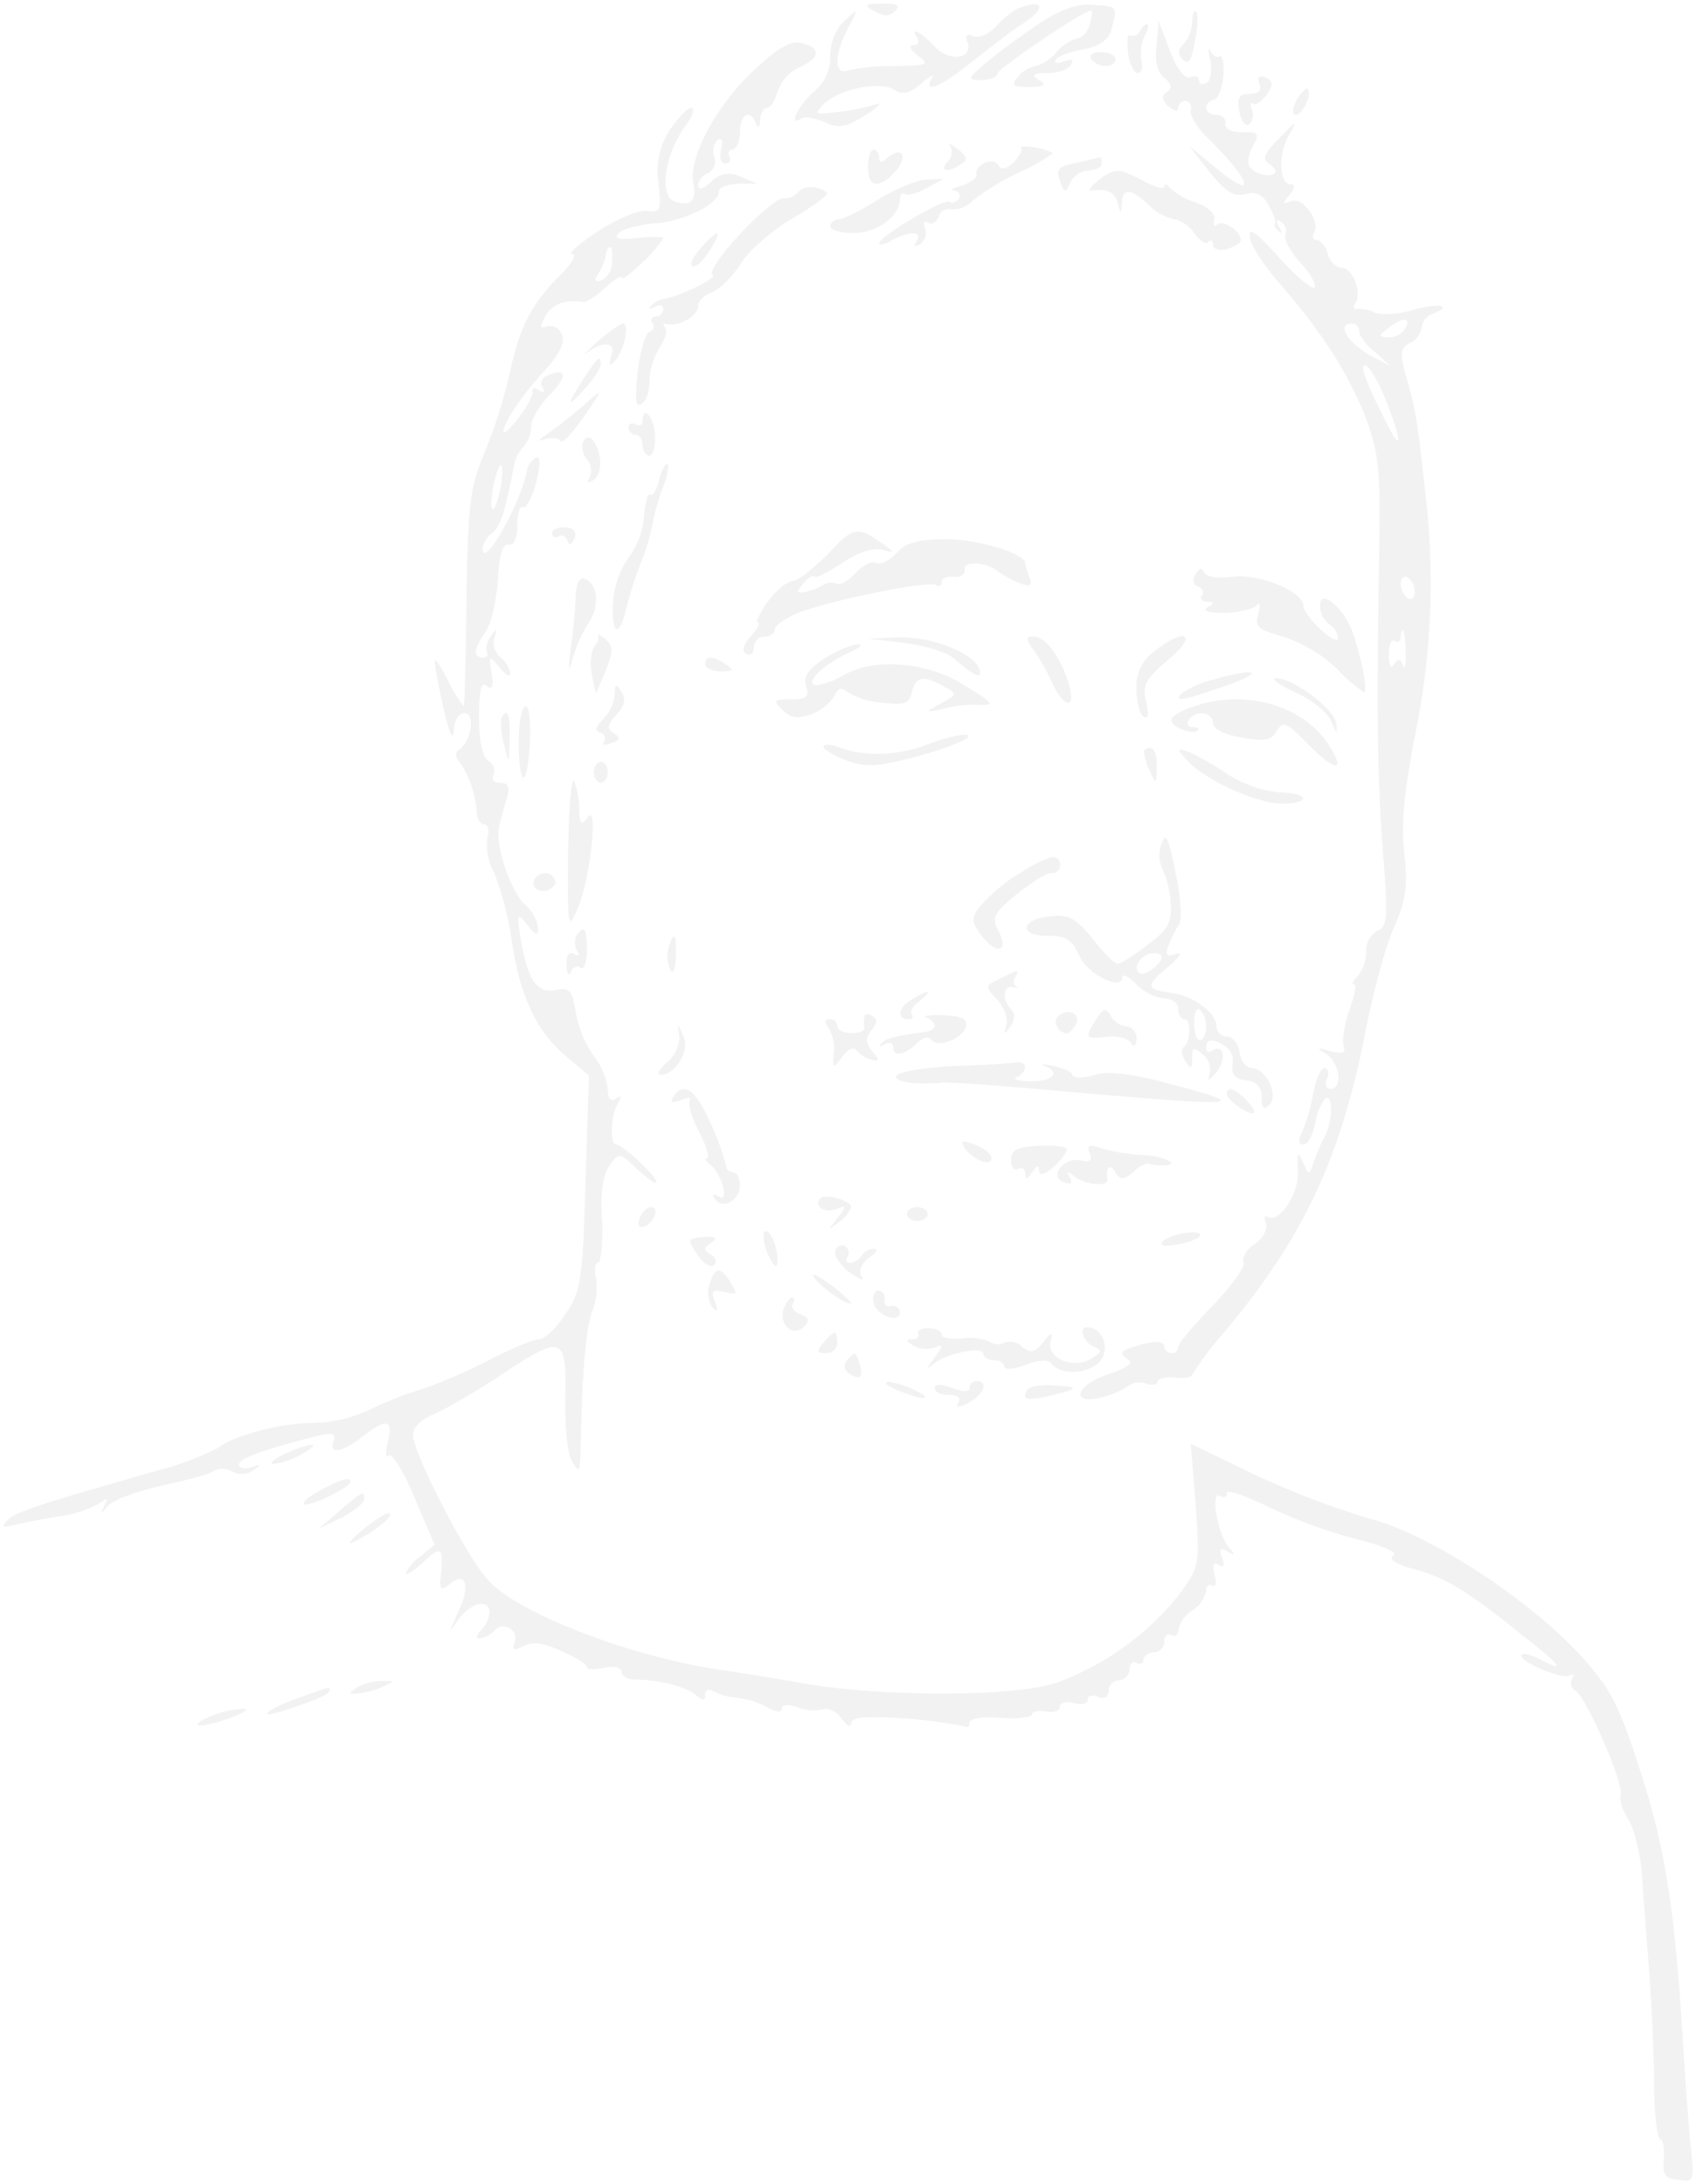 <svg id="Layer_1" data-name="Layer 1" xmlns="http://www.w3.org/2000/svg" viewBox="0 0 243.79 313.93"><defs><style>@keyframes profileanimation_draw{0%{stroke-opacity:1}80%{stroke-opacity:.5}to{stroke-opacity:.25;stroke-dashoffset:0}}.cls-1{fill:rgba(125,125,125,.1);stroke:rgba(125,125,125,.15);stroke-miterlimit:10}</style></defs><path class="cls-1" d="M125.3 38.1c1.4.8 2.2.8 3 0s.3-1.1-1.8-1.1c-2.6.1-2.8.2-1.2 1.1Z" transform="translate(.36 -36.5)" style="stroke-dasharray:10 12;stroke-dashoffset:11;animation:profileanimation_draw 10s linear 0ms forwards"/><path class="cls-1" d="M146 37.7a11.79 11.79 0 0 0-3.2 2.6c-1 1.1-2.4 1.7-3.2 1.4-1-.4-1.3-.1-.9.8.9 2.5-2.6 3-4.8.6-2.1-2.2-3.5-2.8-2.4-1.1.3.5.1 1-.6 1s-.4.7.7 1.5c1.7 1.3 1.5 1.4-3.3 1.5a30.91 30.91 0 0 0-6.7.6c-2.1.8-2.1-2.1-.1-6 1.6-3 1.6-3-.5-1.1a7.1 7.1 0 0 0-2 5 6.58 6.58 0 0 1-2.5 5.3c-2.3 2.1-3.6 5-1.6 3.7.5-.3 2 0 3.4.6 1.9.9 3 .7 5.8-1.1 1.9-1.2 2.5-1.9 1.4-1.5a29.48 29.48 0 0 1-5.5 1.1c-3.2.4-3.4.4-1.9-1.2 2.2-2.1 8-3.3 10.1-2 1.3.8 2.2.5 3.9-.9 1.2-1.1 1.9-1.4 1.5-.8-1.3 2.4 1.2 1.3 5.6-2.2 2.4-1.9 5.5-4.3 7-5.3 3.9-2.4 3.7-4-.2-2.5Z" transform="translate(.36 -36.5)" style="stroke-dasharray:133 135;stroke-dashoffset:134;animation:profileanimation_draw 10s linear 110ms forwards"/><path class="cls-1" d="M149 39.9c-2.5 1.7-5.8 4.1-7.5 5.5-2.9 2.5-2.9 2.6-.7 2.6 1.2 0 2.2-.4 2.2-.9 0-.7 12.4-9.1 13.5-9.1.2 0 .1.9-.2 2s-1.1 2-1.8 2a6.15 6.15 0 0 0-3 2 6.15 6.15 0 0 1-3 2 4.22 4.22 0 0 0-2.5 1.5c-1.1 1.3-.8 1.5 1.6 1.5 2.2 0 2.6-.3 1.4-1s-.9-1 1.2-1c1.5 0 3-.5 3.4-1.2s.2-.9-1-.5c-.9.4-1.5.3-1.2-.2s2.1-1.2 4-1.5c2.3-.5 3.6-1.3 4-2.9.9-3.3.9-3.3-2.7-3.5-2.2-.2-4.7.7-7.7 2.7Z" transform="translate(.36 -36.5)" style="stroke-dasharray:90 92;stroke-dashoffset:91;animation:profileanimation_draw 10s linear 230ms forwards"/><path class="cls-1" d="M171 39.6a5 5 0 0 1-1.2 3.2c-.9.9-.9 1.5-.1 2.3s1.2 0 1.7-2.6c.4-2 .5-4 .2-4.3s-.6.4-.6 1.4Z" transform="translate(.36 -36.5)" style="stroke-dasharray:17 19;stroke-dashoffset:18;animation:profileanimation_draw 10s linear 340ms forwards"/><path class="cls-1" d="M163.5 41a1.17 1.17 0 0 1-1.4.6c-.4-.3-.5.8-.3 2.5s.9 2.9 1.4 2.9.8-.8.5-1.9a6 6 0 0 1 .5-3.5c1-1.7.3-2.3-.7-.6Z" transform="translate(.36 -36.5)" style="stroke-dasharray:17 19;stroke-dashoffset:18;animation:profileanimation_draw 10s linear 460ms forwards"/><path class="cls-1" d="M165.9 43c-.3 2.3.1 3.9 1.1 4.7s1.2 1.5.4 2-.8 1.2.2 2.1c.8.7 1.4.8 1.4.2a1.08 1.08 0 0 1 1-1 .93.93 0 0 1 .8 1.3c-.2.7.8 2.4 2.2 3.8 6.8 6.6 7.5 9.7.9 4.1l-3.3-2.7 2.9 3.7c2.3 2.9 3.5 3.6 5.1 3.2s2.6 0 3.5 1.8c.7 1.2 1 2.4.8 2.5s0 .5.5 1 .6.2.1-.6-.4-1.2.3-.7a1.57 1.57 0 0 1 .6 1.9c-.2.7.8 2.5 2.2 4s2.3 3.1 2 3.5-2.7-1.6-5.1-4.3c-3.4-3.7-4.4-4.5-4.2-2.9.1 1.2 2.2 4.3 4.5 6.9 5.9 6.8 9.8 12.9 12.3 19.4 1.7 4.8 2 7.5 1.8 18.1-.4 23.6-.3 32.5.5 43.6.8 9.8.7 11.1-.8 11.7a3.37 3.37 0 0 0-1.6 3 5.46 5.46 0 0 1-1.2 3.5c-.7.7-.9 1.2-.5 1.2s0 1.7-.7 3.7-1.1 4.4-.8 5.2c.3 1-.2 1.1-1.9.7-2-.6-2.1-.5-.6.4 1.9 1.2 2.4 5 .6 5-.6 0-.9-.7-.5-1.5s.1-1.5-.4-1.5-1.2 1.7-1.6 3.7a24.9 24.9 0 0 1-1.6 5.5c-.6 1.2-.5 1.8.2 1.8s1.3-1.4 1.7-3a7.9 7.9 0 0 1 1.4-3.6c1.2-.7 1.1 3.2 0 5.4a20.64 20.64 0 0 0-1.6 3.7c-.7 2-.7 2-1.6 0-.7-1.6-.8-1.4-.7 1.2.3 3.2-2.7 7.7-4.3 6.7-.5-.3-.6.1-.3.9s-.4 2.2-1.6 3-1.9 2-1.6 2.6-1.6 3.3-4.4 6.2-5 5.5-5 6a.92.92 0 0 1-1 .9 1.08 1.08 0 0 1-1-1c0-.6-1.1-.8-2.7-.4-3.6.9-4 1.3-2.5 2.3.8.5-.1 1.2-2.8 2.1-4.6 1.5-5.7 4.4-1.2 3.4a13.46 13.46 0 0 0 3.9-1.6 2.84 2.84 0 0 1 2.8-.4c.8.3 1.5.1 1.5-.3s1.1-.8 2.5-.6 2.5-.1 2.5-.4a45.83 45.83 0 0 1 4.6-6.1c11.4-13.6 16.7-24.9 20.3-43.1 1.1-5.8 3-12.7 4.2-15.3 1.7-3.9 1.9-5.9 1.4-10.5-.5-4.1 0-9 1.6-17.2a107.78 107.78 0 0 0 1.5-33.9c-1.3-11.7-1.4-12.2-2.7-16.9-1.1-3.8-1-4.5.4-5.3a3 3 0 0 0 1.7-2.2 2.34 2.34 0 0 1 1.6-2c3.1-1.2.8-1.6-3-.5-2.1.6-4.5.7-5.4.3a5.65 5.65 0 0 0-2.5-.5c-.5.1-.6-.3-.2-.9.9-1.5-.4-5-2-5-.8 0-1.7-.9-2-2s-1.1-2-1.6-2-.7-.4-.4-1c1-1.6-1.5-5.2-3.2-4.6-1.3.5-1.4.4-.3-.9.8-.9.8-1.5.2-1.5-1.7 0-1.9-4.3-.3-7 1.3-2.3 1.2-2.3-1.4.4-2.2 2.2-2.5 3-1.4 3.7 1.8 1.1.6 2.1-1.5 1.3-1.8-.7-2-1.8-.7-4.2.8-1.5.5-1.8-1.7-1.7-1.6 0-2.6-.5-2.4-1.3.1-.6-.5-1.2-1.3-1.2-1.8 0-2-1.7-.3-2.2.6-.2 1.2-1.8 1.3-3.6s-.2-2.9-.6-2.6-1-.2-1.3-.8-.3-.1 0 1.3.1 3-.5 3.3-1.1.3-1.1-.3-.6-.8-1.3-.5-1.9-1.2-2.9-3.8l-1.6-4.3Zm35.6 40.9a2.84 2.84 0 0 1-2.3 1.1c-1.5-.1-1.5-.2.2-1.5 2.1-1.6 3.2-1.3 2.1.4Zm-6.5.2c0 .6 1 2 2.3 3l2.2 2-2.5-1.3c-3.6-1.9-5.4-4.8-3-4.8a1 1 0 0 1 1 1.1Zm3.3 8.6c2.5 5.9 3.2 9.5 1 5.3-3.2-6.3-4.3-9-3.4-9 .4 0 1.5 1.7 2.4 3.7Zm4.7 28.9c0 .8-.4 1.2-1 .9a2.82 2.82 0 0 1-1-2.1c0-.8.5-1.2 1-.9a2.52 2.52 0 0 1 1 2.1Zm-1.3 8.6c.1 1.8-.2 2.7-.4 1.9-.4-1-.7-1-1.3-.1-.5.7-.7.2-.7-1.4 0-1.4.3-2.3.8-2a.55.55 0 0 0 .9-.5c0-.6.2-1.1.3-1.1s.4 1.5.4 3.2Z" transform="translate(.36 -36.5)" style="stroke-dasharray:680 682;stroke-dashoffset:681;animation:profileanimation_draw 10s linear 580ms forwards"/><path class="cls-1" d="M107.9 46.7c-5.3 5-9.3 12.4-8.6 16.1.5 2.6-.4 3.5-2.8 2.6-2.1-.9-1.3-6.7 1.6-10.7 1.1-1.5 1.5-2.7.9-2.7s-1.9 1.5-3.1 3.2a10.78 10.78 0 0 0-1.6 7.6c.4 4 .3 4.3-1.7 4-1.2-.1-4.4 1.2-7.1 3S81.2 73 81.9 73s-.1 1.5-1.9 3.2c-4.1 4.2-5.7 7.4-7.1 14a78.23 78.23 0 0 1-3.5 11.1c-2.2 5.2-2.5 7.5-2.7 21.2-.1 8.5-.3 15.5-.4 15.5a17.77 17.77 0 0 1-2.3-3.8c-2-3.6-2.1-3.6-1.6-.7.3 1.6.9 4.6 1.4 6.5.7 2.5 1 2.9 1.1 1.2.1-1.2.7-2.2 1.5-2.2 1.6 0 1 4-.7 5.2-.7.4-.7 1.1.2 2.1a15.06 15.06 0 0 1 2.3 7.4c.1.7.6 1.3 1.1 1.3s.7.9.4 2a8.15 8.15 0 0 0 1 5 45.71 45.71 0 0 1 2.5 9.7c1.2 8.1 3.6 13.1 7.9 16.7l3.2 2.7-.5 15.4c-.4 14.2-.7 15.7-2.9 18.9-1.3 2-3 3.6-3.8 3.6s-3.9 1.3-7 2.9a78.43 78.43 0 0 1-9.6 4.2 51.2 51.2 0 0 0-7.7 3 19.92 19.92 0 0 1-7.9 1.9c-4.8 0-11.7 1.8-13.9 3.6a41.33 41.33 0 0 1-8.5 3.2c-17.6 5-20.8 6.1-21.8 7.2s-.7 1.1 1.3.6c1.4-.3 4.3-.9 6.5-1.2a16.73 16.73 0 0 0 5.4-1.8c1.2-.9 1.3-.8.7.4s-.5 1.2.6-.1c.7-.8 4.2-2.1 7.8-2.9s6.9-1.6 7.4-2.1a2.68 2.68 0 0 1 2.6.1 2.9 2.9 0 0 0 3.1-.2c1.1-.8 1.1-.9-.3-.4-1 .3-1.8.1-1.8-.4 0-.9 3.4-2.1 10.8-4 2.7-.7 3.2-.5 2.8.6-.8 2 1.2 1.7 4.1-.6 3.5-2.7 4.5-2.5 3.7.7-.4 1.6-.3 2.5.1 2s2.2 2.3 3.7 6l2.9 6.8-2 1.7a5.59 5.59 0 0 0-2.1 2.4c0 .4 1.1-.3 2.5-1.6 2.6-2.4 2.9-2.2 2.5 2-.2 2 0 2.2 1.3 1.2 2.3-2 3 .3 1.2 4-1.4 3.1-1.4 3.2.1 1 1.8-2.4 4.4-3 4.4-.9a4.15 4.15 0 0 1-1.2 2.5c-.7.7-.8 1.2-.2 1.2a3.9 3.9 0 0 0 2.1-1.1 1.7 1.7 0 0 1 2.9 1.7c-.4 1.1-.1 1.2 1.3.5s2.8-.5 5.4.7c2.1.9 3.7 1.9 3.7 2.3s1.1.4 2.5.1 2.5 0 2.5.6.8 1.1 1.8 1.1c3.5 0 7.3 1 8.7 2.1 1.2 1 1.5 1 1.5.1 0-.7.5-.9 1.2-.5a8.69 8.69 0 0 0 3.2.9 12.9 12.9 0 0 1 4.4 1.3c1.3.8 2.2.9 2.2.3s.9-.7 2.3-.2a6.62 6.62 0 0 0 3.6.3c.8-.3 2 .3 2.8 1.4s1.3 1.2 1.3.6c0-.9 2-1.1 7.7-.7a71.7 71.7 0 0 1 8.5 1.1c.4.3.8.1.8-.5s2-.9 4.5-.7 4.5-.1 4.5-.5.9-.6 2-.4 2-.1 2-.7.9-.8 2-.5 2 .1 2-.5.7-.8 1.5-.4 1.5 0 1.5-.9a1.54 1.54 0 0 1 1.5-1.5 1.56 1.56 0 0 0 1.5-1.6c0-.8.5-1.2 1-.9s1 .1 1-.4.7-1.1 1.5-1.1a1.56 1.56 0 0 0 1.5-1.6c0-.8.5-1.2 1-.9s1 0 1-.7a4.5 4.5 0 0 1 2-2.8 4.5 4.5 0 0 0 2-2.8c0-.7.4-1.1.9-.8s.7-.4.3-1.6c-.3-1.4-.1-1.9.6-1.4s1 .1.5-1c-.5-1.3-.3-1.5.8-.9s1.2.6.1-.7c-1.6-2-2.6-8.1-1.2-7.3.6.4 1 .2 1-.4s2.7.4 6 2a73.28 73.28 0 0 0 12.6 4.6c3.9 1 6 1.9 5.3 2.4s.3 1.2 2.9 1.9c4.5 1.2 7.6 3 16 9.8 5.3 4.1 6 5.2 2 3.1-1.1-.6-2.2-.8-2.4-.6-.9.8 5.8 3.7 6.9 3 .5-.3.7-.1.3.5a1.28 1.28 0 0 0 .5 1.7c1.6 1 7.1 13.6 6.5 15.1-.2.6.3 2.2 1.1 3.4s1.8 5.1 2 8.4.7 9.5 1 13.6.7 11.2.7 15.8.5 8.2.9 8.2.6 1.2.5 2.7c-.2 2.3.1 2.9 2.1 3.1 2.3.4 2.3.2 1.7-5.5-.3-3.2-.8-10.1-1.1-15.3-1.2-18.7-2.6-27.3-6.1-38-3-9.4-4.2-11.7-8.4-16.4-7.6-8.3-21.9-17.6-30.4-19.8a122.68 122.68 0 0 1-16.5-6.3l-9.3-4.5.7 8.7c.6 8.7.6 8.9-2.3 12.9a40.25 40.25 0 0 1-17.8 12.8c-6.1 2-24.7 2-36 .1-3.8-.7-9-1.5-11.5-1.9-12.9-1.7-29.9-8.2-34.1-13-3.2-3.5-10.8-18.3-10.8-20.9 0-1 1.2-2.2 2.7-2.8s5.7-3 9.4-5.4c9.4-6.3 10-6.2 9.8 2.9-.1 4 .3 8.2 1 9.2 1 1.7 1.1 1.5 1.2-1.6.2-11.5.8-17.8 1.7-20.1a9.11 9.11 0 0 0 .5-4.8c-.3-1.2-.1-2.1.3-2.1s.7-2.7.6-6c-.3-3.9.1-6.6 1-7.9 1.4-2 1.5-2 4.1.5 1.5 1.4 2.7 2.2 2.7 1.8 0-.9-4.9-5.4-5.8-5.4s-.8-4.2.3-6q.75-1.35-.3-.6c-.8.5-1.2-.1-1.2-1.4a9.41 9.41 0 0 0-2-4.7 16.16 16.16 0 0 1-2.6-6.3c-.5-3.2-.9-3.6-2.9-3.2-2.7.5-4-1.4-5-7.3-.6-3.7-.5-3.9.9-2.1 1.3 1.6 1.6 1.7 1.6.4a5.85 5.85 0 0 0-1.8-3.2c-2.2-1.9-4.5-8.9-3.8-11.4.2-.9.7-2.7 1.1-4 .5-1.6.2-2.2-1-2.2-.9 0-1.3-.5-.9-1.1a1.71 1.71 0 0 0-.7-2c-.9-.5-1.4-2.8-1.4-6.3 0-3.9.3-5.2 1.1-4.5s1 .1.7-1.8c-.4-2.7-.4-2.7 1.1-.9.9 1.1 1.6 1.5 1.6.9a3.88 3.88 0 0 0-1.4-2.3 2.74 2.74 0 0 1-.9-2.8c.4-1.4.3-1.5-.5-.2a2.63 2.63 0 0 0-.6 2.2c.3.4 0 .8-.5.8q-2.25 0 .3-3.6c.8-1.1 1.6-4.5 1.8-7.5.2-3.7.7-5.3 1.6-5.1.7.1 1.2-.9 1.2-2.9 0-1.6.4-2.8.8-2.5s1.3-1.3 1.9-3.5q1-4.05 0-3.6a2.54 2.54 0 0 0-1.3 1.8c-.9 4.8-6.4 14.5-6.4 11.2a3.44 3.44 0 0 1 1.4-2.2c1.2-1 1.8-2.9 3.2-10a5.18 5.18 0 0 1 1.3-2.4 4.69 4.69 0 0 0 1.1-2.9c0-1.1 1.2-3 2.6-4.5 2.6-2.6 2.6-4-.1-2.9-.9.3-1.3 1.1-.9 1.7.4.8.3.9-.5.5-.6-.4-1-.4-.9.1s-.7 2.1-1.9 3.7S72 99 72 98.6c0-1.3 2.6-5.2 5.8-8.7 2.2-2.4 3.1-4.1 2.6-5.3a1.8 1.8 0 0 0-2.1-1.2c-1.1.4-1.1.1-.3-1.4 1-1.8 2.9-2.5 5.4-2.1.5.1 1.9-.8 3.2-2S89 76 89 76.4s1.4-.6 3-2.2a16.43 16.43 0 0 0 3-3.5c0-.2-1.7-.2-3.7 0-2.8.3-3.5.1-2.7-.7.6-.6 2.9-1.2 5.2-1.4 4.2-.3 9.2-2.8 9.2-4.6 0-.6 1.2-1 2.8-1.1h2.7l-2.4-1a3.48 3.48 0 0 0-4.2.7c-1.2 1.1-1.9 1.3-1.9.5a2.14 2.14 0 0 1 1.4-1.7 1.9 1.9 0 0 0 .9-2.4 2.29 2.29 0 0 1 .5-2.4c.6-.4.8.2.5 1.4s0 2 .6 2 .9-.5.6-1-.1-1 .4-1 1.1-1.1 1.1-2.5c0-2.6 1.5-3.4 2.3-1.3.3.8.6.6.6-.5.1-.9.5-1.7 1-1.7s1.1-1 1.5-2.3a5.9 5.9 0 0 1 3.1-3.5c3.1-1.4 3.2-2.8.4-3.5-1.6-.4-3.4.6-7 4ZM87.6 74.2a2.82 2.82 0 0 1-1.5 2.6c-1 .3-1.1 0-.5-.9a8 8 0 0 0 1-2.2c.3-1.4.4-1.7.8-1.7.2 0 .3 1 .2 2.2ZM71.5 107c-.9 4.1-1.7 3.3-.9-.9.4-1.7.9-3 1.1-2.7s.2 1.9-.2 3.6Z" transform="translate(.36 -36.5)" style="stroke-dasharray:1524 1526;stroke-dashoffset:1525;animation:profileanimation_draw 10s linear 690ms forwards"/><path class="cls-1" d="M156.5 45a2.82 2.82 0 0 0 2.1 1c.8 0 1.4-.5 1.4-1s-.9-1-2.1-1-1.7.4-1.4 1Z" transform="translate(.36 -36.5)" style="stroke-dasharray:9 11;stroke-dashoffset:10;animation:profileanimation_draw 10s linear 860ms forwards"/><path class="cls-1" d="M180.7 48.6c.3.9-.1 1.4-1.5 1.4s-1.8.5-1.4 2.5c.2 1.4.9 2.2 1.4 1.9a1.88 1.88 0 0 0 .4-2.1c-.3-.8-.2-1.2.2-.9s1.3-.4 2-1.4c.9-1.4.8-1.9-.3-2.4-.9-.3-1.2 0-.8 1Z" transform="translate(.36 -36.5)" style="stroke-dasharray:20 22;stroke-dashoffset:21;animation:profileanimation_draw 10s linear 930ms forwards"/><path class="cls-1" d="M186 50.9c-.6 1.2-.7 2.1-.1 2.1 1 0 2.4-3 1.7-3.7-.2-.3-.9.5-1.6 1.6Z" transform="translate(.36 -36.5)" style="stroke-dasharray:10 12;stroke-dashoffset:11;animation:profileanimation_draw 10s linear 1040ms forwards"/><path class="cls-1" d="M136.2 57.4a2 2 0 0 1-.3 2.3c-1.3 1.4-.1 1.7 1.9.4 1-.6.9-1.1-.5-2.2-1-.7-1.5-.9-1.1-.5Z" transform="translate(.36 -36.5)" style="stroke-dasharray:11 13;stroke-dashoffset:12;animation:profileanimation_draw 10s linear 1160ms forwards"/><path class="cls-1" d="M146.4 57.8c.3.2-.2 1.1-1 2-1.1 1-1.8 1.2-2.3.4-.7-1.2-3.4 0-3.1 1.4.1.5-.9 1.2-2.2 1.6s-1.7.6-1 .7 1 .6.7 1.1-1 .8-1.4.5c-.8-.5-10.1 5-10.1 6 0 .3.9.1 1.9-.5 2.6-1.3 4.4-1.3 3.5.2-.5.7-.3.8.5.4a2 2 0 0 0 .7-2.3c-.3-.8-.1-1.1.4-.8s1.3 0 1.6-.9a1.44 1.44 0 0 1 1.8-1 4 4 0 0 0 3.1-1.3 36.27 36.27 0 0 1 6.8-4.1 24.47 24.47 0 0 0 4.7-2.7 8.24 8.24 0 0 0-2.5-.8c-1.4-.2-2.4-.2-2.1.1Z" transform="translate(.36 -36.5)" style="stroke-dasharray:69 71;stroke-dashoffset:70;animation:profileanimation_draw 10s linear 1270ms forwards"/><path class="cls-1" d="M124.4 60.5c0 3 1.6 3.2 3.9.7 1.9-2.1 1.1-3.8-1-2.1-.9.9-1.3.8-1.3 0 0-.6-.4-1.1-.8-1.1s-.8 1.1-.8 2.5Z" transform="translate(.36 -36.5)" style="stroke-dasharray:18 20;stroke-dashoffset:19;animation:profileanimation_draw 10s linear 1390ms forwards"/><path class="cls-1" d="M154.4 59.9c-2.6.5-3 .9-2.4 2.6s.8 1.9 1.5.2a3.18 3.18 0 0 1 2.6-1.7c1 0 1.9-.5 1.9-1s-.1-.9-.2-.9-1.7.4-3.4.8Z" transform="translate(.36 -36.5)" style="stroke-dasharray:18 20;stroke-dashoffset:19;animation:profileanimation_draw 10s linear 1569ms forwards"/><path class="cls-1" d="M157.4 62.5c-1 .8-1.4 1.5-.9 1.4 2.3-.3 3.4.2 3.8 1.8s.5 1.7.6 0c.1-2.2 1.2-2.2 3.9.3a7.33 7.33 0 0 0 3.6 2 4.66 4.66 0 0 1 2.9 2c.8 1.1 1.7 1.7 2 1.3s.7-.2.7.4.9.9 2 .6 2-.9 2-1.3c0-1.3-2.6-3-3.4-2.2-.4.4-.6.1-.4-.7s-.9-1.9-2.7-2.5a10 10 0 0 1-3.7-2.1c-.4-.5-.8-.7-.8-.2s-1.3.1-3-.8c-3.6-1.9-4.1-1.9-6.6 0Z" transform="translate(.36 -36.5)" style="stroke-dasharray:58 60;stroke-dashoffset:59;animation:profileanimation_draw 10s linear 1620ms forwards"/><path class="cls-1" d="M126 65.1c-2.5 1.6-5.1 2.9-5.7 2.9s-1.3.4-1.3 1 1.5 1 3.3 1c3.4 0 6.7-2.4 6.7-4.9 0-.7.3-1 .8-.7s1.8-.2 3.1-.9l2.4-1.3-2.4.1c-1.3 0-4.4 1.3-6.9 2.8Z" transform="translate(.36 -36.5)" style="stroke-dasharray:39 41;stroke-dashoffset:40;animation:profileanimation_draw 10s linear 1740ms forwards"/><path class="cls-1" d="M114.4 64.1a2.6 2.6 0 0 1-2.1.9c-2 0-11.5 10.2-10.2 11 .7.5-5.2 3.3-7.3 3.5a3.09 3.09 0 0 0-1.5.9c-.5.5-.3.6.5.2.6-.4 1.2-.2 1.2.3a1.11 1.11 0 0 1-1.1 1.1.55.55 0 0 0-.5.9.79.79 0 0 1-.4 1.3c-.6.2-1.3 2.7-1.7 5.7-.4 4-.3 5.2.5 4.7s1.2-1.9 1.2-3.4a9.71 9.71 0 0 1 1.5-4.8c.8-1.2 1.1-2.5.7-2.9s-.2-.6.3-.4c1.7.4 4.5-1.2 4.5-2.6 0-.8.9-1.6 2-2s2.9-2.2 4.1-4.1 4.5-4.8 7.6-6.6c2.9-1.7 5.1-3.3 4.8-3.6-1-1-3.5-1.1-4.1-.1Z" transform="translate(.36 -36.5)" style="stroke-dasharray:96 98;stroke-dashoffset:97;animation:profileanimation_draw 10s linear 1860ms forwards"/><path class="cls-1" d="M100.7 71.8c-1.9 2-2.3 3.7-.7 2.7 1-.6 3.3-4.5 2.7-4.5a7.88 7.88 0 0 0-2 1.8Z" transform="translate(.36 -36.5)" style="stroke-dasharray:13 15;stroke-dashoffset:14;animation:profileanimation_draw 10s linear 1970ms forwards"/><path class="cls-1" d="M85.4 85.7c-1.7 1.6-2.3 2.2-1.4 1.5 2.4-1.8 4.3-1.5 3.5.5-.4 1.3-.3 1.5.5.7 1.3-1.3 2.2-5.4 1.2-5.4-.4 0-2.1 1.2-3.8 2.7Z" transform="translate(.36 -36.5)" style="stroke-dasharray:22 24;stroke-dashoffset:23;animation:profileanimation_draw 10s linear 2090ms forwards"/><path class="cls-1" d="M84 90.2c-2.9 4.4-3.1 5.3-.6 2.5 1.4-1.5 2.6-3.2 2.6-3.8 0-1.4-.4-1.1-2 1.3Z" transform="translate(.36 -36.5)" style="stroke-dasharray:16 18;stroke-dashoffset:17;animation:profileanimation_draw 10s linear 2200ms forwards"/><path class="cls-1" d="M82.9 95.3c-1.4 1.2-3.5 2.8-4.5 3.5-1.5 1-1.6 1.2-.2.8.9-.3 1.8-.1 2 .3s1.5-.9 3-3 2.7-3.9 2.5-3.9-1.4 1.1-2.8 2.3Z" transform="translate(.36 -36.5)" style="stroke-dasharray:24 26;stroke-dashoffset:25;animation:profileanimation_draw 10s linear 2320ms forwards"/><path class="cls-1" d="M92 97.1c0 .5-.4.7-1 .4s-1-.1-1 .4a1.1 1.1 0 0 0 1 1.1c.6 0 1 .7 1 1.5s.5 1.5 1 1.5.9-1.4.8-3c-.2-2.7-1.8-4.4-1.8-1.9Z" transform="translate(.36 -36.5)" style="stroke-dasharray:17 19;stroke-dashoffset:18;animation:profileanimation_draw 10s linear 2440ms forwards"/><path class="cls-1" d="M83.5 99.9a2.59 2.59 0 0 0 .5 2.6 2.57 2.57 0 0 1 .4 2.6c-.4.8-.3.9.4.5 1.4-.8 1.5-3.5.3-5.5-.6-.9-1-1-1.6-.2Z" transform="translate(.36 -36.5)" style="stroke-dasharray:16 18;stroke-dashoffset:17;animation:profileanimation_draw 10s linear 2550ms forwards"/><path class="cls-1" d="M94.4 105.4c-.3 1.4-.9 2.4-1.3 2.2s-.7 1.2-.9 3.2a11.15 11.15 0 0 1-2.1 5.7 12.59 12.59 0 0 0-2.3 6.2c-.4 4.8.8 5.8 1.8 1.5a61 61 0 0 1 2.1-6.7 28.46 28.46 0 0 0 1.8-6 34.79 34.79 0 0 1 1.4-4.9c.7-1.6.9-3.1.7-3.4s-.8.7-1.2 2.2Z" transform="translate(.36 -36.5)" style="stroke-dasharray:52 54;stroke-dashoffset:53;animation:profileanimation_draw 10s linear 2670ms forwards"/><path class="cls-1" d="M79 113.1c0 .6.4.8.9.5s1.1-.1 1.3.6.6.7 1-.3-.1-1.5-1.3-1.6c-1-.1-1.9.3-1.9.8Z" transform="translate(.36 -36.5)" style="stroke-dasharray:10 12;stroke-dashoffset:11;animation:profileanimation_draw 10s linear 2790ms forwards"/><path class="cls-1" d="M118.7 116.1c-2.1 2.1-4.4 3.9-5.1 3.9s-2.4 1.3-3.6 3-1.8 3-1.4 3-.1.9-1 1.9c-1.1 1.2-1.4 2.1-.7 2.6.6.3 1.1-.1 1.1-.9a1.56 1.56 0 0 1 1.5-1.6c.8 0 1.5-.4 1.5-1s1.5-1.6 3.3-2.4c4.3-1.7 18.7-4.7 19.9-4a.47.47 0 0 0 .8-.4c0-.6.8-.9 1.8-.8s1.6-.4 1.5-1c-.2-1.3 3.1-1.2 4.9.3a15.85 15.85 0 0 0 3.2 1.7c1.4.5 1.7.2 1.2-1a9.73 9.73 0 0 1-.6-2c0-1.3-6.8-3.4-11.3-3.4-4.1 0-5.8.5-7.1 1.9-1 1.1-2.3 1.8-3 1.5s-2 .4-3 1.5-2.3 1.8-2.7 1.5a2.06 2.06 0 0 0-2.1.3 9 9 0 0 1-2.6.9c-1 .2-1.1-.1-.1-1.2.6-.8 1.4-1.3 1.6-1s2.1-.7 4-2c2.3-1.5 4.4-2.2 5.7-1.9 1.7.5 1.8.4.6-.5-4.1-3-4.6-2.9-8.3 1.1Z" transform="translate(.36 -36.5)" style="stroke-dasharray:133 135;stroke-dashoffset:134;animation:profileanimation_draw 10s linear 2900ms forwards"/><path class="cls-1" d="M171.5 119q-.75 1.35.3 1.8c.7.2 1 .8.6 1.3s.1.9.8.9c1 0 1.1.2 0 .8-.8.5.2.8 2.5.8 2.1-.1 4.2-.6 4.6-1.1s.6 0 .2 1.2c-.5 1.9-.1 2.3 3.6 3.3a21.08 21.08 0 0 1 7.7 4.6 20.56 20.56 0 0 0 3.9 3.4c.6 0-.3-4.9-1.7-8.8-1.4-3.7-4.9-6.3-4.6-3.4a3.36 3.36 0 0 0 1.4 2.5 2.85 2.85 0 0 1 1.2 1.9c0 .6-1.1.1-2.5-1.2s-2.5-2.8-2.5-3.4c0-2.1-6.4-4.7-10.2-4.2-2.2.3-3.8 0-4.1-.7s-.6-.6-1.2.3Z" transform="translate(.36 -36.5)" style="stroke-dasharray:85 87;stroke-dashoffset:86;animation:profileanimation_draw 10s linear 3020ms forwards"/><path class="cls-1" d="M82.4 121.9a70.57 70.57 0 0 1-.7 7.6c-.4 3.3-.4 3.9.2 1.9a19.74 19.74 0 0 1 2.3-5.3c1.7-2.4 1.4-5.7-.5-6.4-.7-.3-1.2.6-1.3 2.2Z" transform="translate(.36 -36.5)" style="stroke-dasharray:28 30;stroke-dashoffset:29;animation:profileanimation_draw 10s linear 3130ms forwards"/><path class="cls-1" d="M85.6 127.8c.2.3 0 1-.5 1.6s-.7 2.4-.4 4l.6 2.8 1.4-3.3c1.1-2.8 1.1-3.5 0-4.5-.8-.6-1.2-.9-1.1-.6Z" transform="translate(.36 -36.5)" style="stroke-dasharray:19 21;stroke-dashoffset:20;animation:profileanimation_draw 10s linear 3250ms forwards"/><path class="cls-1" d="M129.7 128.9c2.8.4 6 1.3 7 2.2 3 2.6 4.3 3.2 3.7 1.5-.9-2.3-6.8-4.6-11.6-4.5l-4.3.2Z" transform="translate(.36 -36.5)" style="stroke-dasharray:36 38;stroke-dashoffset:37;animation:profileanimation_draw 10s linear 3370ms forwards"/><path class="cls-1" d="M148.4 130.2a29.34 29.34 0 0 1 2.5 4.5c1.6 3.4 3.3 3.9 2.5.6-1-3.9-3.4-7.3-5.1-7.3-1.3 0-1.3.3.1 2.2Z" transform="translate(.36 -36.5)" style="stroke-dasharray:24 26;stroke-dashoffset:25;animation:profileanimation_draw 10s linear 3480ms forwards"/><path class="cls-1" d="M165.6 130.1a6.09 6.09 0 0 0-2.6 5.4c0 1.9.5 3.7 1 4 .7.4.8-.3.4-2.1-.6-2.4-.2-3.2 3.2-6.1 4.3-3.6 2.5-4.8-2-1.2Z" transform="translate(.36 -36.5)" style="stroke-dasharray:30 32;stroke-dashoffset:31;animation:profileanimation_draw 10s linear 3600ms forwards"/><path class="cls-1" d="M118.2 131.1c-2.4 1.6-3.1 2.6-2.7 4 .5 1.6.1 1.9-2.1 1.9-2.6 0-2.7.2-1.3 1.5 1.2 1.2 2.1 1.4 4.3.6a6.72 6.72 0 0 0 3.2-2.6c.5-1.1 1-1.3 1.9-.5a11.36 11.36 0 0 0 5 1.5c3.1.4 3.8.2 4.2-1.5.6-2.3 1.6-2.5 4.5-.9 2.1 1.1 2.1 1.2-.3 2.5s-2.4 1.4.6.7a18.11 18.11 0 0 1 4.8-.5c2.6.1 2.1-.3-2.7-3.2-5.1-3-12.5-3.5-16.6-1.1a13.09 13.09 0 0 1-3.9 1.5c-2.1 0 .8-3 4.4-4.6 1.6-.7 2.3-1.3 1.5-1.3s-3 .9-4.8 2Z" transform="translate(.36 -36.5)" style="stroke-dasharray:98 100;stroke-dashoffset:99;animation:profileanimation_draw 10s linear 3720ms forwards"/><path class="cls-1" d="M101 132c0 .5 1 1 2.3 1 1.8 0 1.9-.2.7-1-1.9-1.3-3-1.3-3 0Z" transform="translate(.36 -36.5)" style="stroke-dasharray:10 12;stroke-dashoffset:11;animation:profileanimation_draw 10s linear 3830ms forwards"/><path class="cls-1" d="M174 134.2a13.35 13.35 0 0 0-4.4 1.9c-1.5 1.4.2 1.1 6.4-1.1 5.7-2 4.2-2.6-2-.8Z" transform="translate(.36 -36.5)" style="stroke-dasharray:23 25;stroke-dashoffset:24;animation:profileanimation_draw 10s linear 3950ms forwards"/><path class="cls-1" d="M185.8 136c2.3 1 4.7 2.9 5.2 4.2.8 1.9.9 1.9.7.3-.2-2.1-6.1-6.5-8.6-6.5-.9 0 .3.9 2.7 2Z" transform="translate(.36 -36.5)" style="stroke-dasharray:25 27;stroke-dashoffset:26;animation:profileanimation_draw 10s linear 4060ms forwards"/><path class="cls-1" d="M88 136.3a5.88 5.88 0 0 1-1.6 3.5c-1.1 1.1-1.3 1.7-.5 2a.9.9 0 0 1 .6 1.3c-.4.5.1.6 1 .2 1.3-.4 1.4-.8.4-1.4s-1-1.2.3-2.6 1.4-2.3.8-3.3c-.8-1.3-1-1.2-1 .3Z" transform="translate(.36 -36.5)" style="stroke-dasharray:22 24;stroke-dashoffset:23;animation:profileanimation_draw 10s linear 4180ms forwards"/><path class="cls-1" d="M170.8 138.2c-1.6.5-2.8 1.3-2.8 1.8 0 1 3.1 2.2 3.8 1.5.3-.3 0-.5-.7-.5s-.9-.5-.6-1c.9-1.5 3.5-1.2 3.5.4 0 .9 1.6 1.7 4.1 2.1 3.4.6 4.4.4 5.1-1 .9-1.4 1.4-1.2 4.5 2 3.9 4 5.5 4 2.9 0-3.8-5.8-12.4-8.1-19.8-5.3Z" transform="translate(.36 -36.5)" style="stroke-dasharray:63 65;stroke-dashoffset:64;animation:profileanimation_draw 10s linear 4300ms forwards"/><path class="cls-1" d="M74.2 143c0 6.8 1.2 7.1 1.6.4.2-3-.1-5.4-.6-5.4s-1 2.3-1 5Z" transform="translate(.36 -36.5)" style="stroke-dasharray:22 24;stroke-dashoffset:23;animation:profileanimation_draw 10s linear 4410ms forwards"/><path class="cls-1" d="M71.7 139.7a9.8 9.8 0 0 0 .4 3.8c.7 2.9.7 2.9.8-.8.1-3.5-.3-4.6-1.2-3Z" transform="translate(.36 -36.5)" style="stroke-dasharray:14 16;stroke-dashoffset:15;animation:profileanimation_draw 10s linear 4530ms forwards"/><path class="cls-1" d="M133 143.5c-4.2 1.6-9 1.8-12.4.5-1.4-.5-2.6-.6-2.6-.2s1.5 1.3 3.3 2c2.7 1 4.4.9 9.1-.3 6.2-1.6 10.4-3.5 7.6-3.4a23.11 23.11 0 0 0-5 1.4Z" transform="translate(.36 -36.5)" style="stroke-dasharray:44 46;stroke-dashoffset:45;animation:profileanimation_draw 10s linear 4650ms forwards"/><path class="cls-1" d="M164.1 144.7a9.58 9.58 0 0 0 .9 2.8c.8 1.8.9 1.7.9-.8.1-1.5-.3-2.7-.9-2.7s-1 .3-.9.7Z" transform="translate(.36 -36.5)" style="stroke-dasharray:11 13;stroke-dashoffset:12;animation:profileanimation_draw 10s linear 4760ms forwards"/><path class="cls-1" d="M170.3 145.8c2.5 2.8 10 6.2 13.6 6.2 4.2 0 4-1.5-.3-1.6a17.19 17.19 0 0 1-7.3-2.5 44.81 44.81 0 0 0-5.7-3.3c-1.9-.6-1.9-.6-.3 1.2Z" transform="translate(.36 -36.5)" style="stroke-dasharray:40 42;stroke-dashoffset:41;animation:profileanimation_draw 10s linear 4880ms forwards"/><path class="cls-1" d="M85 147.5c0 .8.5 1.5 1 1.5s1-.7 1-1.5-.4-1.5-1-1.5-1 .7-1 1.5Z" transform="translate(.36 -36.5)" style="stroke-dasharray:8 10;stroke-dashoffset:9;animation:profileanimation_draw 10s linear 5000ms forwards"/><path class="cls-1" d="M81.3 158.8c-.1 11.2 0 11.6 1.4 8.2 1.8-4.2 3-15.3 1.4-13-.9 1.2-1.1 1-1.2-1a12.69 12.69 0 0 0-.7-4.2c-.4-.9-.8 3.6-.9 10Z" transform="translate(.36 -36.5)" style="stroke-dasharray:45 47;stroke-dashoffset:46;animation:profileanimation_draw 10s linear 5110ms forwards"/><path class="cls-1" d="M166.6 157.8a4.57 4.57 0 0 0 .1 3.5 13.14 13.14 0 0 1 1.2 4.8c.2 3-.3 4-3.3 6.2-1.9 1.5-3.8 2.7-4.3 2.7s-2.1-1.6-3.6-3.6c-2.4-2.9-3.4-3.5-6-3.2-4.3.4-4.8 2.8-.5 2.8 2.7 0 3.5.5 4.6 2.9 1.2 2.7 6.2 5.1 6.2 3 0-.5.9 0 2 1.1a6.92 6.92 0 0 0 4 2c1.1 0 2 .7 2 1.5s.4 1.5.9 1.5c1 0 .9 3.2-.1 4-.4.3-.3 1.2.2 2 .8 1.2 1 1.2 1-.4s.2-1.6 1.5-.6a2.83 2.83 0 0 1 1 2.9c-.3 1.1-.1 1 1-.3 1.5-1.9 1.1-4.1-.6-3.1-.5.4-.9.1-.9-.4 0-1.3 1-1.4 2.8-.2a2.62 2.62 0 0 1 1 2.7c-.2 1.3.4 2 2 2.2a2.23 2.23 0 0 1 2.2 2.5c0 1.5.3 1.8 1.1 1 1.4-1.4-.5-5.3-2.6-5.3-.7 0-1.5-1-1.7-2.3s-1-2.2-1.8-2.2a1.54 1.54 0 0 1-1.5-1.5c0-1.9-3.3-4.4-6.5-4.8-3.7-.5-3.7-1-.5-3.7 1.7-1.4 2.2-2.2 1.2-1.9-1.4.5-1.6.2-1.1-1.2a16.65 16.65 0 0 1 1.5-3c.5-.6.3-3.9-.5-7.5-1-5.1-1.4-5.9-2-4.1Zm-1.2 17.9c-1.3 1-2 1-2.3.2-.4-1.4 1.9-3 3.3-2.2.5.3.1 1.2-1 2Zm7.6 8.4c0 1-.4 1.9-.9 1.9s-.8-1.1-.8-2.5.3-2.2.8-1.9a3.23 3.23 0 0 1 .9 2.5Z" transform="translate(.36 -36.5)" style="stroke-dasharray:182 184;stroke-dashoffset:183;animation:profileanimation_draw 10s linear 5230ms forwards"/><path class="cls-1" d="M146.1 162.1a23 23 0 0 0-5.7 4.8c-1.2 1.6-1.1 2.2.5 4.3 2.2 2.7 3.8 1.9 2.2-1-.9-1.8-.6-2.5 2.6-5.1 2.1-1.7 4.3-3.1 5-3.1a1.2 1.2 0 0 0 .6-2.3c-.5-.2-2.8.8-5.2 2.4Z" transform="translate(.36 -36.5)" style="stroke-dasharray:40 42;stroke-dashoffset:41;animation:profileanimation_draw 10s linear 5340ms forwards"/><path class="cls-1" d="M76.7 162.6c-1.1 1.1.3 2.4 1.8 1.8.8-.4 1.2-1 .9-1.5a1.6 1.6 0 0 0-2.7-.3Z" transform="translate(.36 -36.5)" style="stroke-dasharray:9 11;stroke-dashoffset:10;animation:profileanimation_draw 10s linear 5460ms forwards"/><path class="cls-1" d="M82.5 171a2.46 2.46 0 0 0 .1 2.2c.4.7.3.8-.4.4s-1.2.1-1.1 1.6c0 1.3.3 1.7.6 1s.9-1 1.4-.6.9-.9.9-2.5c0-3.2-.4-3.8-1.5-2.1Z" transform="translate(.36 -36.5)" style="stroke-dasharray:18 20;stroke-dashoffset:19;animation:profileanimation_draw 10s linear 5580ms forwards"/><path class="cls-1" d="M95.7 172.9a4.85 4.85 0 0 0 .3 3c.4.7.7-.1.8-1.8.1-3.5-.3-4-1.1-1.2Z" transform="translate(.36 -36.5)" style="stroke-dasharray:11 13;stroke-dashoffset:12;animation:profileanimation_draw 10s linear 5690ms forwards"/><path class="cls-1" d="M143.3 177.2c-2.1 1-2.1 1.1-.3 3 1 1.1 1.6 2.8 1.3 3.7-.4 1.4-.3 1.4.6.1.6-.9.7-1.8.1-2.4-1.4-1.4-1.2-3.6.3-3.2.6.1.9.1.4-.1a1 1 0 0 1-.1-1.4c.6-1.1.5-1.1-2.3.3Z" transform="translate(.36 -36.5)" style="stroke-dasharray:24 26;stroke-dashoffset:25;animation:profileanimation_draw 10s linear 5810ms forwards"/><path class="cls-1" d="M130.8 180.1c-2 1.1-2.4 2.9-.6 2.9.6 0 .8-.3.5-.7s.1-1.2 1.1-1.9c2-1.6 1.4-1.8-1-.3Z" transform="translate(.36 -36.5)" style="stroke-dasharray:13 15;stroke-dashoffset:14;animation:profileanimation_draw 10s linear 5930ms forwards"/><path class="cls-1" d="M157.2 183c-1.7 2.7-1.6 2.9 1.6 2.5 1.5-.1 3 .2 3.4.9s.8.5.8-.7a1.66 1.66 0 0 0-1.5-1.7 3 3 0 0 1-2.2-1.5c-.7-1.2-1-1.1-2.1.5Z" transform="translate(.36 -36.5)" style="stroke-dasharray:20 22;stroke-dashoffset:21;animation:profileanimation_draw 10s linear 6040ms forwards"/><path class="cls-1" d="M123.9 182.7a3.79 3.79 0 0 0 0 1.5c0 .5-.8.8-1.9.8s-2-.5-2-1a1 1 0 0 0-1.1-1c-.8 0-.8.4-.2 1.2a6 6 0 0 1 .8 3.7c-.2 2.3-.1 2.3 1.2.5.8-1.1 1.7-1.5 2.1-.9a3.79 3.79 0 0 0 2.1 1.3c1.2.3 1.2 0 .1-1.2-.9-1.2-1-1.9-.1-3s.9-1.6.1-2.1c-.5-.3-1.1-.3-1.1.2Z" transform="translate(.36 -36.5)" style="stroke-dasharray:32 34;stroke-dashoffset:33;animation:profileanimation_draw 10s linear 6160ms forwards"/><path class="cls-1" d="M132.8 182.7c.6.3 1.2.8 1.2 1.2s-.6.8-1.2.9c-4.5.6-5.8.9-6.5 1.7-.5.4-.2.5.5.1s1.2-.2 1.2.3c0 1.6 1.6 1.3 3.4-.4.8-.9 1.7-1.1 2.1-.6.8 1.4 4.8-.2 5-2 .2-1-.8-1.4-3.4-1.5-2 0-3 .1-2.3.3Z" transform="translate(.36 -36.5)" style="stroke-dasharray:34 36;stroke-dashoffset:35;animation:profileanimation_draw 10s linear 6270ms forwards"/><path class="cls-1" d="M151.7 182.6c-.8.8.1 2.4 1.3 2.4.4 0 1-.7 1.4-1.5.5-1.5-1.4-2.1-2.7-.9Z" transform="translate(.36 -36.5)" style="stroke-dasharray:10 12;stroke-dashoffset:11;animation:profileanimation_draw 10s linear 6390ms forwards"/><path class="cls-1" d="M97.3 185.5a5 5 0 0 1-1.8 3.7c-1.1 1-1.5 1.7-.9 1.8 2.1 0 4.2-3.4 3.3-5.5s-.9-2-.6 0Z" transform="translate(.36 -36.5)" style="stroke-dasharray:18 20;stroke-dashoffset:19;animation:profileanimation_draw 10s linear 6510ms forwards"/><path class="cls-1" d="M137 189.7c-4.1.2-7.9.8-8.4 1.3-.9.9 2.4 1.5 6.5 1.1.9-.1 9.4.5 19 1.4 24.5 2.1 25.9 2 13-1.4-4.9-1.3-8.2-1.7-10.1-1.1-1.6.5-3 .5-3.2 0s-1.4-1-2.8-1.3-1.9-.2-1.2 0c2.4.9 1.1 2.3-2 2.2-1.8 0-2.7-.3-2-.6a1.86 1.86 0 0 0 1.2-1.4c0-.5-.6-.8-1.2-.7s-4.7.4-8.8.5Z" transform="translate(.36 -36.5)" style="stroke-dasharray:104 106;stroke-dashoffset:105;animation:profileanimation_draw 10s linear 6620ms forwards"/><path class="cls-1" d="M96.4 194.2c-.5.8-.2.9 1.2.4 1-.4 1.5-.4 1.2 0s.2 2.4 1.3 4.5 1.6 3.9 1.2 3.9-.3.4.3.8c1.7 1.1 3 5.7 1.4 4.7-.8-.5-1.1-.4-.6.3 1 1.6 3.6.3 3.6-1.9 0-1-.4-1.9-1-1.9a1 1 0 0 1-1-1 37 37 0 0 0-2.2-6c-2.1-4.9-4-6.2-5.4-3.8Z" transform="translate(.36 -36.5)" style="stroke-dasharray:46 48;stroke-dashoffset:47;animation:profileanimation_draw 10s linear 6740ms forwards"/><path class="cls-1" d="M176 193.8c0 .4.9 1.3 2 2 2.3 1.4 2.6.7.6-1.4-1.6-1.5-2.6-1.8-2.6-.6Z" transform="translate(.36 -36.5)" style="stroke-dasharray:12 14;stroke-dashoffset:13;animation:profileanimation_draw 10s linear 6860ms forwards"/><path class="cls-1" d="M138 200.7c0 1.3 3.2 3.5 4 2.7.5-.5-.1-1.4-1.6-2.1-1.3-.6-2.4-.9-2.4-.6Z" transform="translate(.36 -36.5)" style="stroke-dasharray:11 13;stroke-dashoffset:12;animation:profileanimation_draw 10s linear 6970ms forwards"/><path class="cls-1" d="M145.5 201.9c-1 .9-.5 3.2.5 2.6.6-.3 1 0 1 .7 0 .9.3.9 1-.2s1-1.1 1-.3.7.7 2-.4c1.1-1 2-2.1 2-2.6 0-.8-6.7-.7-7.5.2Z" transform="translate(.36 -36.5)" style="stroke-dasharray:23 25;stroke-dashoffset:24;animation:profileanimation_draw 10s linear 7090ms forwards"/><path class="cls-1" d="M156.3 202.3c.4 1 0 1.3-1.2 1-2.4-.6-4.8 2.2-2.6 3.1 1.1.4 1.4.2.9-.7s-.4-.9.7-.1c1.5 1.2 4.8 1.5 4.7.5-.2-1.9.4-2.4 1.1-1.2s1.2 1.3 2.7 0a4.11 4.11 0 0 1 2.1-1.2c.1.2 1.1.3 2 .3 3 0 .3-1.4-3-1.5a29.82 29.82 0 0 1-5.6-.9c-1.9-.7-2.3-.5-1.8.7Z" transform="translate(.36 -36.5)" style="stroke-dasharray:44 46;stroke-dashoffset:45;animation:profileanimation_draw 10s linear 7200ms forwards"/><path class="cls-1" d="M117.6 208.7c-1.1 1.1.5 2.2 2.2 1.6 1.5-.6 1.6-.5.2 1.3s-1.4 1.8.3.5a4.63 4.63 0 0 0 1.7-2.1c0-.9-3.7-2-4.4-1.3Z" transform="translate(.36 -36.5)" style="stroke-dasharray:19 21;stroke-dashoffset:20;animation:profileanimation_draw 10s linear 7320ms forwards"/><path class="cls-1" d="M91.6 211.6c-.4 1-.1 1.4.6 1.2 1.5-.5 2.3-2.8 1-2.8-.5 0-1.3.7-1.6 1.6Z" transform="translate(.36 -36.5)" style="stroke-dasharray:9 11;stroke-dashoffset:10;animation:profileanimation_draw 10s linear 7440ms forwards"/><path class="cls-1" d="M130 211c0 .5.7 1 1.5 1s1.5-.5 1.5-1-.7-1-1.5-1-1.5.4-1.5 1Z" transform="translate(.36 -36.5)" style="stroke-dasharray:8 10;stroke-dashoffset:9;animation:profileanimation_draw 10s linear 7550ms forwards"/><path class="cls-1" d="M109.5 215.1a8 8 0 0 0 1.4 3.2c.5.5.6-.2.4-1.7s-.9-2.9-1.4-3.1-.6.4-.4 1.6Z" transform="translate(.36 -36.5)" style="stroke-dasharray:12 14;stroke-dashoffset:13;animation:profileanimation_draw 10s linear 7670ms forwards"/><path class="cls-1" d="M169.5 213.8c-3.2.7-4.1 2.2-.9 1.6a9 9 0 0 0 3.3-1c.8-.7-.3-1-2.4-.6Z" transform="translate(.36 -36.5)" style="stroke-dasharray:13 15;stroke-dashoffset:14;animation:profileanimation_draw 10s linear 7790ms forwards"/><path class="cls-1" d="M99.8 216.7c.8 1.3 1.9 2 2.4 1.7s.5-1-.3-1.5c-1.2-.8-1.2-1 0-1.8 1-.7.7-.9-1.1-.8-2.4.2-2.4.3-1 2.4Z" transform="translate(.36 -36.5)" style="stroke-dasharray:15 17;stroke-dashoffset:16;animation:profileanimation_draw 10s linear 7900ms forwards"/><path class="cls-1" d="M119.7 216.3c-.2.6.7 2.1 2.1 3.1s2.2 1.3 1.7.6-.1-1.8 1-2.7c1.1-.7 1.4-1.3.8-1.3a2.1 2.1 0 0 0-1.8 1 2.34 2.34 0 0 1-1.6 1c-.6 0-.8-.4-.4-.9a1.13 1.13 0 0 0-.4-1.5c-.5-.3-1.1 0-1.4.7Z" transform="translate(.36 -36.5)" style="stroke-dasharray:21 23;stroke-dashoffset:22;animation:profileanimation_draw 10s linear 8020ms forwards"/><path class="cls-1" d="M101.6 221.2a3.87 3.87 0 0 0 .5 3.3q1.05 1 .3-.9c-.6-1.6-.4-1.8 1.4-1.4s1.9.4.9-1.3c-1.5-2.5-2.3-2.4-3.1.3Z" transform="translate(.36 -36.5)" style="stroke-dasharray:17 19;stroke-dashoffset:18;animation:profileanimation_draw 10s linear 8130ms forwards"/><path class="cls-1" d="M116.9 220.4c1.3 1.6 5.1 4.1 5.1 3.3a20 20 0 0 0-3.2-2.7c-2.1-1.5-2.8-1.7-1.9-.6Z" transform="translate(.36 -36.5)" style="stroke-dasharray:14 16;stroke-dashoffset:15;animation:profileanimation_draw 10s linear 8250ms forwards"/><path class="cls-1" d="M125.2 223.7c.4 1.9 3.8 3.1 3.8 1.4a1 1 0 0 0-1.2-.9.76.76 0 0 1-1-1 1 1 0 0 0-.9-1.2c-.6 0-.9.8-.7 1.7Z" transform="translate(.36 -36.5)" style="stroke-dasharray:13 15;stroke-dashoffset:14;animation:profileanimation_draw 10s linear 8370ms forwards"/><path class="cls-1" d="M112.3 224.6c-.8 2.2 1.3 4.2 2.9 2.6.9-.9.7-1.3-.5-1.8-.9-.3-1.4-1-1.1-1.5s.3-.9-.1-.9-.8.7-1.2 1.6Z" transform="translate(.36 -36.5)" style="stroke-dasharray:14 16;stroke-dashoffset:15;animation:profileanimation_draw 10s linear 8480ms forwards"/><path class="cls-1" d="M131.6 228.2c.3.4-.1.8-.8.8-1 0-1 .2.1.9a3.91 3.91 0 0 0 3 .3c1.4-.5 1.4-.4.1 1.4s-1.3 1.8 0 .8c2-1.5 7-2.4 7-1.3 0 .5.7.9 1.5.9s1.5.4 1.5.9 1.4.4 3-.2c2-.8 3.3-.8 3.8-.2 1.1 1.5 4.5 1.6 6.5.1s1.2-4.9-1-5.3c-1.8-.4-1.1 2.1.7 2.8 1.1.5 1 .8-.7 1.8-2.8 1.4-6.4-.4-5.6-2.8.3-1.2 0-1.1-1.1.3s-1.8 1.7-3 .7a2.47 2.47 0 0 0-2.6-.6 2.21 2.21 0 0 1-2.2-.2 7.94 7.94 0 0 0-4-.4c-1.6.1-2.8-.1-2.8-.6s-.9-.9-1.9-.9-1.7.4-1.5.8Z" transform="translate(.36 -36.5)" style="stroke-dasharray:83 85;stroke-dashoffset:84;animation:profileanimation_draw 10s linear 8600ms forwards"/><path class="cls-1" d="M118 229.5c-1 1.2-1 1.5.4 1.5a1.56 1.56 0 0 0 1.6-1.5c0-.8-.2-1.5-.4-1.5a6 6 0 0 0-1.6 1.5Z" transform="translate(.36 -36.5)" style="stroke-dasharray:9 11;stroke-dashoffset:10;animation:profileanimation_draw 10s linear 8720ms forwards"/><path class="cls-1" d="M121.7 231.7c-1.1 1-.8 2 .7 2.6 1 .4 1.2 0 .9-1.4-.6-2.1-.7-2.2-1.6-1.2Z" transform="translate(.36 -36.5)" style="stroke-dasharray:9 11;stroke-dashoffset:10;animation:profileanimation_draw 10s linear 8830ms forwards"/><path class="cls-1" d="M127 235.3c0 .3 1.5 1 3.2 1.6s2.8.7 2.3.2c-1.2-1-5.5-2.5-5.5-1.8Z" transform="translate(.36 -36.5)" style="stroke-dasharray:13 15;stroke-dashoffset:14;animation:profileanimation_draw 10s linear 8950ms forwards"/><path class="cls-1" d="M134 236c0 .6.9 1 2.1 1s1.7.4 1.3 1.1 0 .8 1.5 0c2.2-1.2 2.9-3.1 1.1-3.1a1 1 0 0 0-1 1c0 .6-.9.6-2.5 0s-2.5-.6-2.5 0Z" transform="translate(.36 -36.5)" style="stroke-dasharray:19 21;stroke-dashoffset:20;animation:profileanimation_draw 10s linear 9060ms forwards"/><path class="cls-1" d="M147.3 236.3c-.9 1.4 0 1.6 3.7.7 3.9-.9 3.8-1.2-.3-1.4-1.6-.1-3.1.2-3.4.7Z" transform="translate(.36 -36.5)" style="stroke-dasharray:16 18;stroke-dashoffset:17;animation:profileanimation_draw 10s linear 9180ms forwards"/><path class="cls-1" d="M40.5 245.5c-1.6.8-2.3 1.4-1.5 1.4a10.63 10.63 0 0 0 4-1.4c3.2-1.8 1.5-1.8-2.5 0Z" transform="translate(.36 -36.5)" style="stroke-dasharray:14 16;stroke-dashoffset:15;animation:profileanimation_draw 10s linear 9300ms forwards"/><path class="cls-1" d="M45.7 250.7c-1.6.8-2.6 1.7-2.4 2 .6.5 6.7-2.4 6.7-3.2s-1.3-.4-4.3 1.2Z" transform="translate(.36 -36.5)" style="stroke-dasharray:16 18;stroke-dashoffset:17;animation:profileanimation_draw 10s linear 9410ms forwards"/><path class="cls-1" d="m48.5 253.6-3 2.6 3.3-1.6c1.7-.9 3.2-2.1 3.2-2.6 0-1.3-.1-1.3-3.5 1.6Z" transform="translate(.36 -36.5)" style="stroke-dasharray:17 19;stroke-dashoffset:18;animation:profileanimation_draw 10s linear 9530ms forwards"/><path class="cls-1" d="M51.5 256.6c-1.6 1.4-2.1 2.1-1 1.5 3-1.4 6.1-4 5-4.1-.5 0-2.3 1.2-4 2.6Z" transform="translate(.36 -36.5)" style="stroke-dasharray:15 17;stroke-dashoffset:16;animation:profileanimation_draw 10s linear 9650ms forwards"/><path class="cls-1" d="M51 279c-1.3.9-1.3 1 0 .9a10.63 10.63 0 0 0 3.5-.9c2-.9 2-.9 0-.9a7.88 7.88 0 0 0-3.5.9Z" transform="translate(.36 -36.5)" style="stroke-dasharray:13 15;stroke-dashoffset:14;animation:profileanimation_draw 10s linear 9760ms forwards"/><path class="cls-1" d="M42.7 280.5c-4.4 1.5-6.5 3.2-2.7 2 4.4-1.4 7-2.4 7-3s.3-.7-4.3 1Z" transform="translate(.36 -36.5)" style="stroke-dasharray:20 22;stroke-dashoffset:21;animation:profileanimation_draw 10s linear 9880ms forwards"/><path class="cls-1" d="M30.1 283.1c-3.9 1.6-1.8 1.9 2.4.4 2.2-.8 3.1-1.4 2-1.4a15.36 15.36 0 0 0-4.4 1Z" transform="translate(.36 -36.5)" style="stroke-dasharray:15 17;stroke-dashoffset:16;animation:profileanimation_draw 10s linear 1000ms forwards"/></svg>